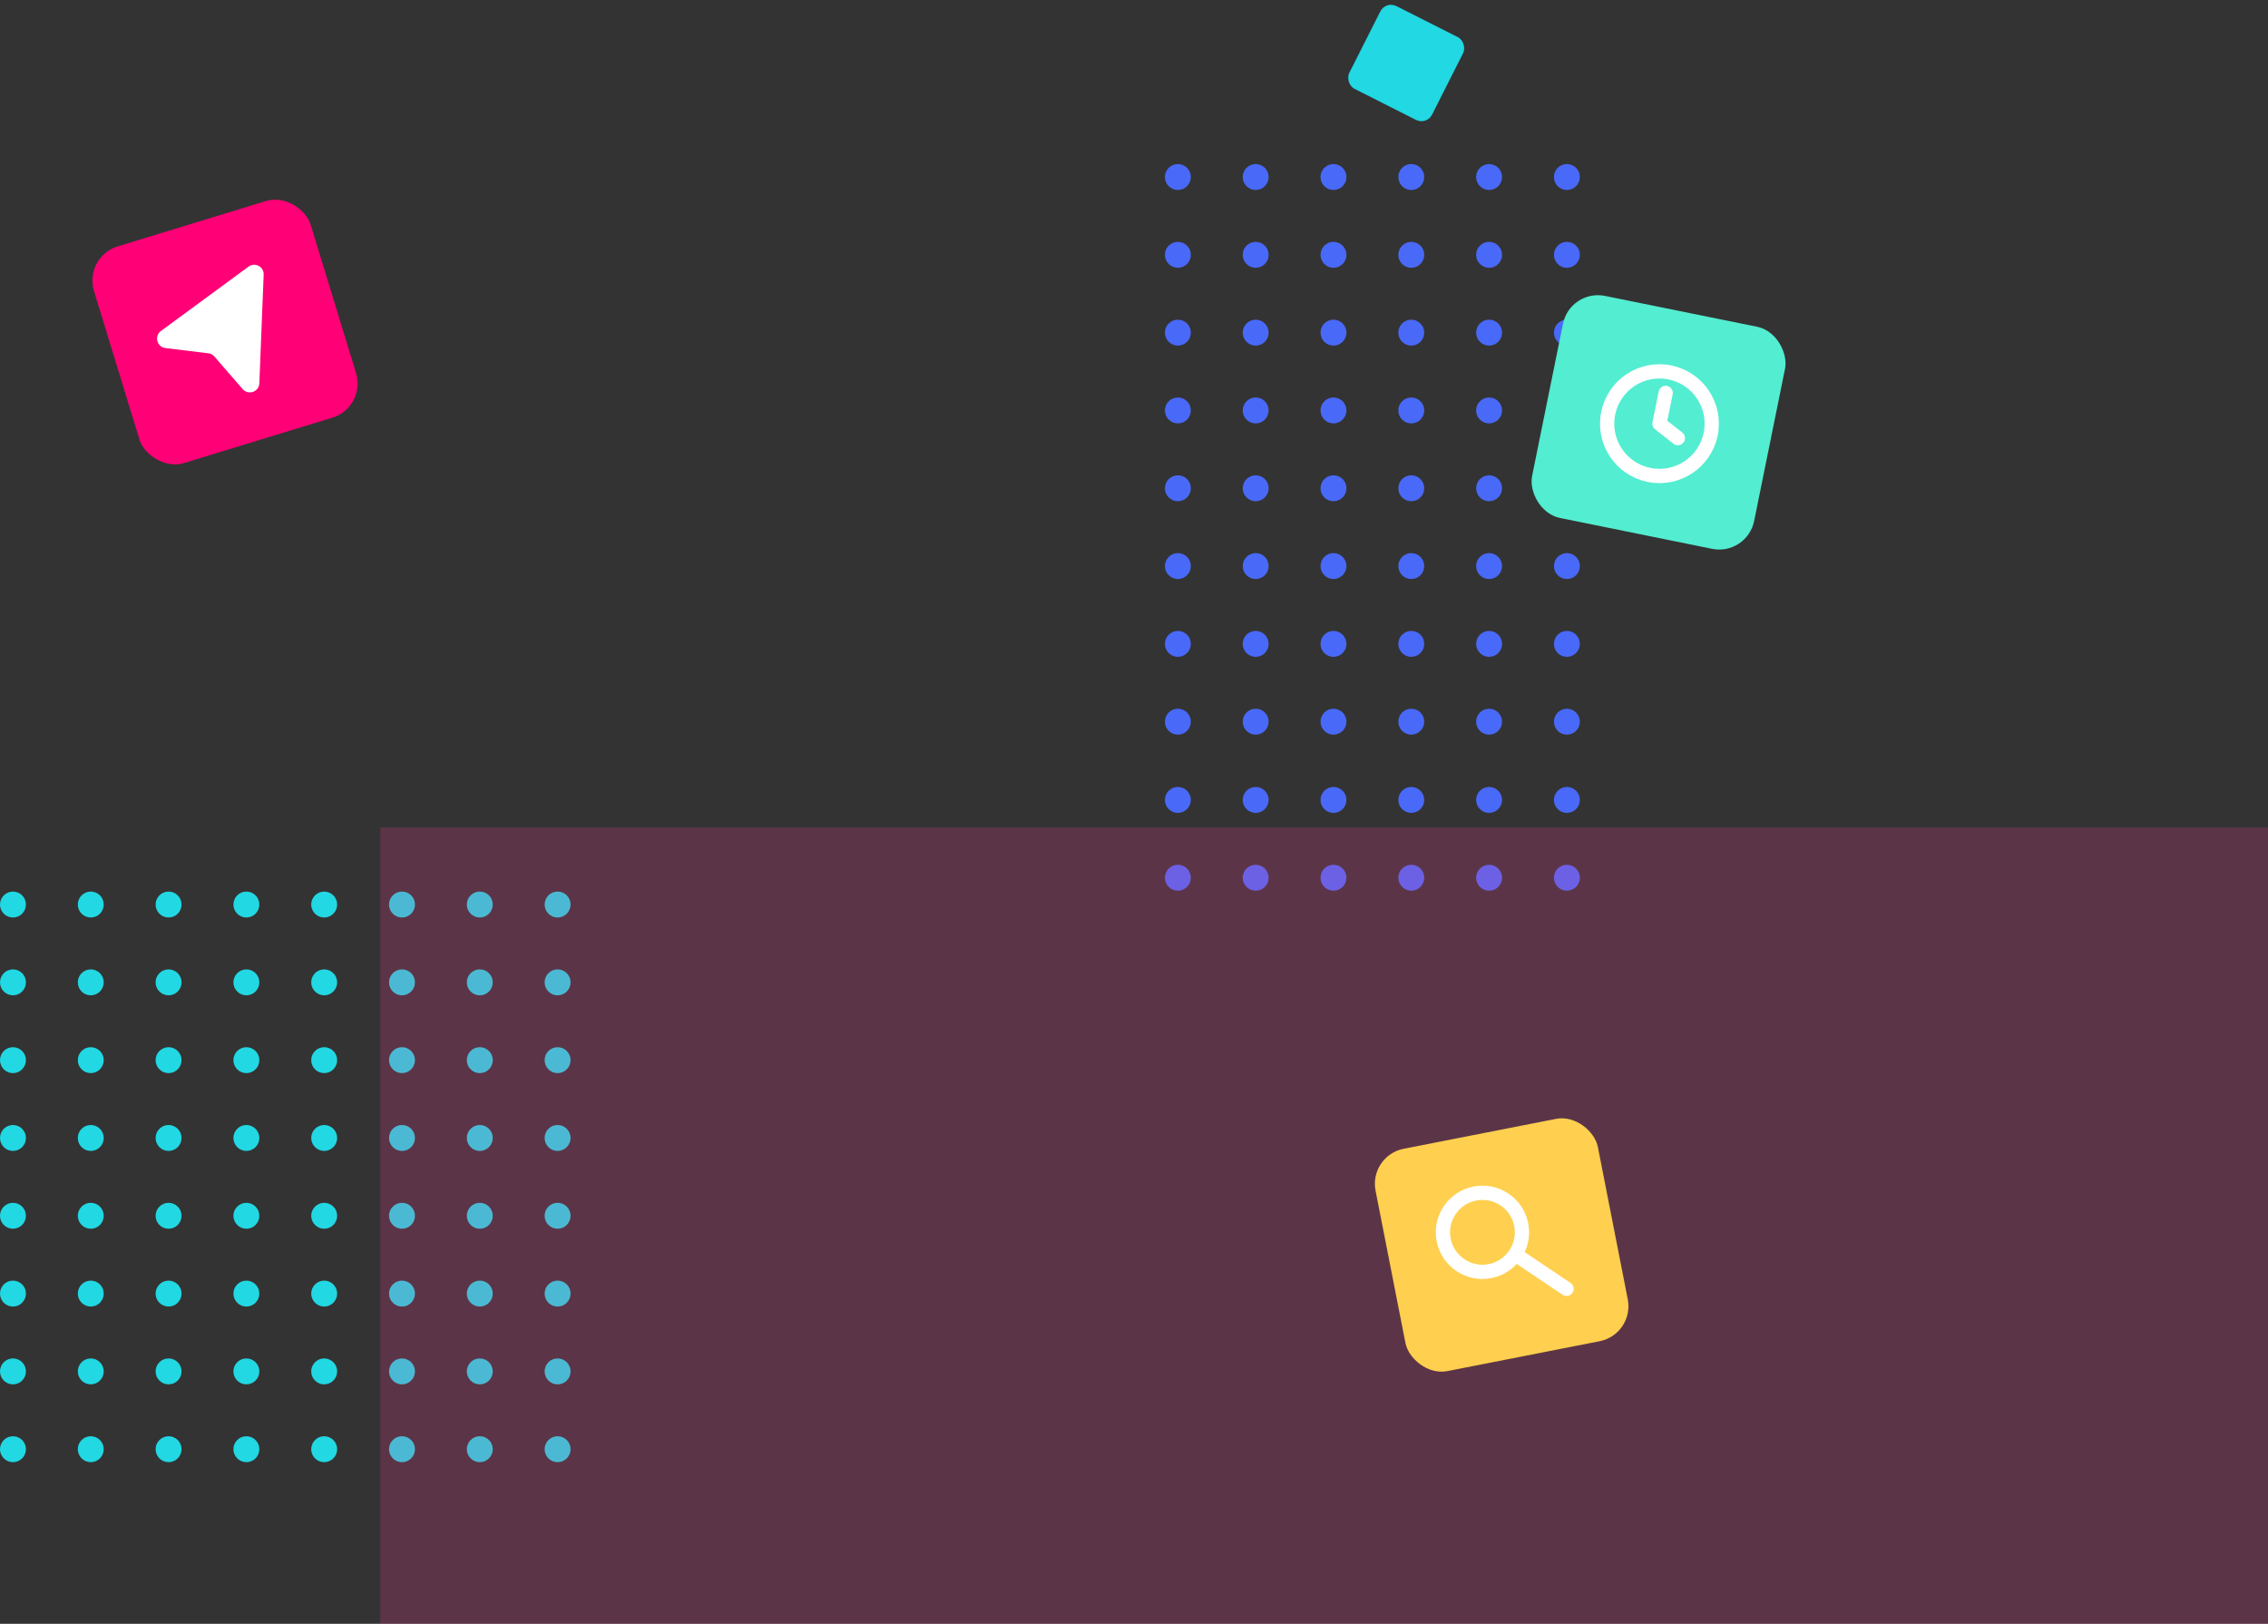 <svg width="954" height="683" fill="none" xmlns="http://www.w3.org/2000/svg"><rect width="100%" height="100%" fill="#333333" stroke="none"/><circle cx="495.455" cy="74.454" r="5.455" fill="#4969F8"/><circle cx="495.455" cy="205.364" r="5.455" fill="#4969F8"/><circle cx="495.455" cy="139.909" r="5.455" fill="#4969F8"/><circle cx="495.455" cy="270.818" r="5.455" fill="#4969F8"/><circle cx="495.455" cy="336.455" r="5.455" fill="#4969F8"/><circle cx="495.455" cy="107.182" r="5.455" fill="#4969F8"/><circle cx="495.455" cy="238.091" r="5.455" fill="#4969F8"/><circle cx="495.455" cy="172.636" r="5.455" fill="#4969F8"/><circle cx="495.455" cy="303.546" r="5.455" fill="#4969F8"/><circle cx="495.455" cy="369.182" r="5.455" fill="#4969F8"/><circle cx="626.364" cy="74.454" r="5.455" fill="#4969F8"/><circle cx="626.364" cy="205.364" r="5.455" fill="#4969F8"/><circle cx="626.364" cy="139.909" r="5.455" fill="#4969F8"/><circle cx="626.364" cy="270.818" r="5.455" fill="#4969F8"/><circle cx="626.364" cy="336.455" r="5.455" fill="#4969F8"/><circle cx="626.364" cy="107.182" r="5.455" fill="#4969F8"/><circle cx="626.364" cy="238.091" r="5.455" fill="#4969F8"/><circle cx="626.364" cy="172.636" r="5.455" fill="#4969F8"/><circle cx="626.364" cy="303.546" r="5.455" fill="#4969F8"/><circle cx="626.364" cy="369.182" r="5.455" fill="#4969F8"/><circle cx="560.909" cy="74.454" r="5.455" fill="#4969F8"/><circle cx="560.909" cy="205.364" r="5.455" fill="#4969F8"/><circle cx="560.909" cy="139.909" r="5.455" fill="#4969F8"/><circle cx="560.909" cy="270.818" r="5.455" fill="#4969F8"/><circle cx="560.909" cy="336.455" r="5.455" fill="#4969F8"/><circle cx="560.909" cy="107.182" r="5.455" fill="#4969F8"/><circle cx="560.909" cy="238.091" r="5.455" fill="#4969F8"/><circle cx="560.909" cy="172.636" r="5.455" fill="#4969F8"/><circle cx="560.909" cy="303.546" r="5.455" fill="#4969F8"/><circle cx="560.909" cy="369.182" r="5.455" fill="#4969F8"/><circle cx="528.182" cy="74.454" r="5.455" fill="#4969F8"/><circle cx="528.182" cy="205.364" r="5.455" fill="#4969F8"/><circle cx="528.182" cy="139.909" r="5.455" fill="#4969F8"/><circle cx="528.182" cy="270.818" r="5.455" fill="#4969F8"/><circle cx="528.182" cy="336.455" r="5.455" fill="#4969F8"/><circle cx="528.182" cy="107.182" r="5.455" fill="#4969F8"/><circle cx="528.182" cy="238.091" r="5.455" fill="#4969F8"/><circle cx="528.182" cy="172.636" r="5.455" fill="#4969F8"/><circle cx="528.182" cy="303.546" r="5.455" fill="#4969F8"/><circle cx="528.182" cy="369.182" r="5.455" fill="#4969F8"/><circle cx="659.091" cy="74.454" r="5.455" fill="#4969F8"/><circle cx="659.091" cy="205.364" r="5.455" fill="#4969F8"/><circle cx="659.091" cy="139.909" r="5.455" fill="#4969F8"/><circle cx="659.091" cy="270.818" r="5.455" fill="#4969F8"/><circle cx="659.091" cy="336.455" r="5.455" fill="#4969F8"/><circle cx="659.091" cy="107.182" r="5.455" fill="#4969F8"/><circle cx="659.091" cy="238.091" r="5.455" fill="#4969F8"/><circle cx="659.091" cy="172.636" r="5.455" fill="#4969F8"/><circle cx="659.091" cy="303.546" r="5.455" fill="#4969F8"/><circle cx="659.091" cy="369.182" r="5.455" fill="#4969F8"/><circle cx="593.636" cy="74.454" r="5.455" fill="#4969F8"/><circle cx="593.636" cy="205.364" r="5.455" fill="#4969F8"/><circle cx="593.636" cy="139.909" r="5.455" fill="#4969F8"/><circle cx="593.636" cy="270.818" r="5.455" fill="#4969F8"/><circle cx="593.636" cy="336.455" r="5.455" fill="#4969F8"/><circle cx="593.636" cy="107.182" r="5.455" fill="#4969F8"/><circle cx="593.636" cy="238.091" r="5.455" fill="#4969F8"/><circle cx="593.636" cy="172.636" r="5.455" fill="#4969F8"/><circle cx="593.636" cy="303.546" r="5.455" fill="#4969F8"/><circle cx="593.636" cy="369.182" r="5.455" fill="#4969F8"/><circle cx="5.455" cy="380.455" r="5.455" fill="#21D8E3"/><circle cx="5.455" cy="511.364" r="5.455" fill="#21D8E3"/><circle cx="5.455" cy="445.909" r="5.455" fill="#21D8E3"/><circle cx="5.455" cy="576.818" r="5.455" fill="#21D8E3"/><circle cx="5.455" cy="413.182" r="5.455" fill="#21D8E3"/><circle cx="5.455" cy="544.091" r="5.455" fill="#21D8E3"/><circle cx="5.455" cy="478.636" r="5.455" fill="#21D8E3"/><circle cx="5.455" cy="609.545" r="5.455" fill="#21D8E3"/><circle cx="136.364" cy="380.455" r="5.455" fill="#21D8E3"/><circle cx="136.364" cy="511.364" r="5.455" fill="#21D8E3"/><circle cx="136.364" cy="445.909" r="5.455" fill="#21D8E3"/><circle cx="136.364" cy="576.818" r="5.455" fill="#21D8E3"/><circle cx="136.364" cy="413.182" r="5.455" fill="#21D8E3"/><circle cx="136.364" cy="544.091" r="5.455" fill="#21D8E3"/><circle cx="136.364" cy="478.636" r="5.455" fill="#21D8E3"/><circle cx="136.364" cy="609.545" r="5.455" fill="#21D8E3"/><circle cx="70.909" cy="380.455" r="5.455" fill="#21D8E3"/><circle cx="70.909" cy="511.364" r="5.455" fill="#21D8E3"/><circle cx="70.909" cy="445.909" r="5.455" fill="#21D8E3"/><circle cx="70.909" cy="576.818" r="5.455" fill="#21D8E3"/><circle cx="70.909" cy="413.182" r="5.455" fill="#21D8E3"/><circle cx="70.909" cy="544.091" r="5.455" fill="#21D8E3"/><circle cx="70.909" cy="478.636" r="5.455" fill="#21D8E3"/><circle cx="70.909" cy="609.545" r="5.455" fill="#21D8E3"/><circle cx="201.818" cy="380.455" r="5.455" fill="#21D8E3"/><circle cx="201.818" cy="511.364" r="5.455" fill="#21D8E3"/><circle cx="201.818" cy="445.909" r="5.455" fill="#21D8E3"/><circle cx="201.818" cy="576.818" r="5.455" fill="#21D8E3"/><circle cx="201.818" cy="413.182" r="5.455" fill="#21D8E3"/><circle cx="201.818" cy="544.091" r="5.455" fill="#21D8E3"/><circle cx="201.818" cy="478.636" r="5.455" fill="#21D8E3"/><circle cx="201.818" cy="609.545" r="5.455" fill="#21D8E3"/><circle cx="38.182" cy="380.455" r="5.455" fill="#21D8E3"/><circle cx="38.182" cy="511.364" r="5.455" fill="#21D8E3"/><circle cx="38.182" cy="445.909" r="5.455" fill="#21D8E3"/><circle cx="38.182" cy="576.818" r="5.455" fill="#21D8E3"/><circle cx="38.182" cy="413.182" r="5.455" fill="#21D8E3"/><circle cx="38.182" cy="544.091" r="5.455" fill="#21D8E3"/><circle cx="38.182" cy="478.636" r="5.455" fill="#21D8E3"/><circle cx="38.182" cy="609.545" r="5.455" fill="#21D8E3"/><circle cx="169.091" cy="380.455" r="5.455" fill="#21D8E3"/><circle cx="169.091" cy="511.364" r="5.455" fill="#21D8E3"/><circle cx="169.091" cy="445.909" r="5.455" fill="#21D8E3"/><circle cx="169.091" cy="576.818" r="5.455" fill="#21D8E3"/><circle cx="169.091" cy="413.182" r="5.455" fill="#21D8E3"/><circle cx="169.091" cy="544.091" r="5.455" fill="#21D8E3"/><circle cx="169.091" cy="478.636" r="5.455" fill="#21D8E3"/><circle cx="169.091" cy="609.545" r="5.455" fill="#21D8E3"/><circle cx="103.636" cy="380.455" r="5.455" fill="#21D8E3"/><circle cx="103.636" cy="511.364" r="5.455" fill="#21D8E3"/><circle cx="103.636" cy="445.909" r="5.455" fill="#21D8E3"/><circle cx="103.636" cy="576.818" r="5.455" fill="#21D8E3"/><circle cx="103.636" cy="413.182" r="5.455" fill="#21D8E3"/><circle cx="103.636" cy="544.091" r="5.455" fill="#21D8E3"/><circle cx="103.636" cy="478.636" r="5.455" fill="#21D8E3"/><circle cx="103.636" cy="609.545" r="5.455" fill="#21D8E3"/><circle cx="234.545" cy="380.455" r="5.455" fill="#21D8E3"/><circle cx="234.545" cy="511.364" r="5.455" fill="#21D8E3"/><circle cx="234.545" cy="445.909" r="5.455" fill="#21D8E3"/><circle cx="234.545" cy="576.818" r="5.455" fill="#21D8E3"/><circle cx="234.545" cy="413.182" r="5.455" fill="#21D8E3"/><circle cx="234.545" cy="544.091" r="5.455" fill="#21D8E3"/><circle cx="234.545" cy="478.636" r="5.455" fill="#21D8E3"/><circle cx="234.545" cy="609.545" r="5.455" fill="#21D8E3"/><path fill="#FD3E98" fill-opacity=".2" d="M160 348h863v335H160z"/><rect x="660.426" y="121.477" width="95.302" height="95.302" rx="15" transform="rotate(11.468 660.426 121.477)" fill="#53EDD1"/><path d="M693.643 199.765c11.908 2.415 23.52-5.279 25.935-17.187 2.416-11.908-5.279-23.519-17.186-25.935-11.908-2.416-23.519 5.279-25.935 17.187-2.416 11.908 5.279 23.519 17.186 25.935z" stroke="#fff" stroke-width="6" stroke-linecap="round" stroke-linejoin="round"/><path d="M700.642 165.268l-2.624 12.936 7.749 6.062" stroke="#fff" stroke-width="6" stroke-linecap="round" stroke-linejoin="round"/><rect x="35.142" y="108.029" width="95.302" height="95.302" rx="15" transform="rotate(-17.015 35.142 108.029)" fill="#FF0076"/><path d="M104.543 112.146c2.701-1.984 6.498.033 6.365 3.382l-1.814 45.666c-.144 3.62-4.641 5.199-7.017 2.464l-11.912-13.714a4 4 0 00-2.536-1.348l-18.031-2.197c-3.596-.438-4.804-5.049-1.885-7.194l36.83-27.059z" fill="#fff"/><rect x="582.89" y=".301" width="39" height="39" rx="5" transform="rotate(26.807 582.89 .301)" fill="#21D8E3"/><rect x="575.716" y="486.068" width="95.302" height="95.302" rx="15" transform="rotate(-11.103 575.716 486.068)" fill="#FFCF4F"/><path d="M626.77 534.637c9.01-1.768 14.881-10.506 13.113-19.516-1.768-9.01-10.506-14.881-19.516-13.113-9.011 1.768-14.881 10.506-13.113 19.516 1.768 9.011 10.506 14.881 19.516 13.113zm32.172 7.453l-20.388-13.699" stroke="#fff" stroke-width="6" stroke-linecap="round" stroke-linejoin="round"/></svg>